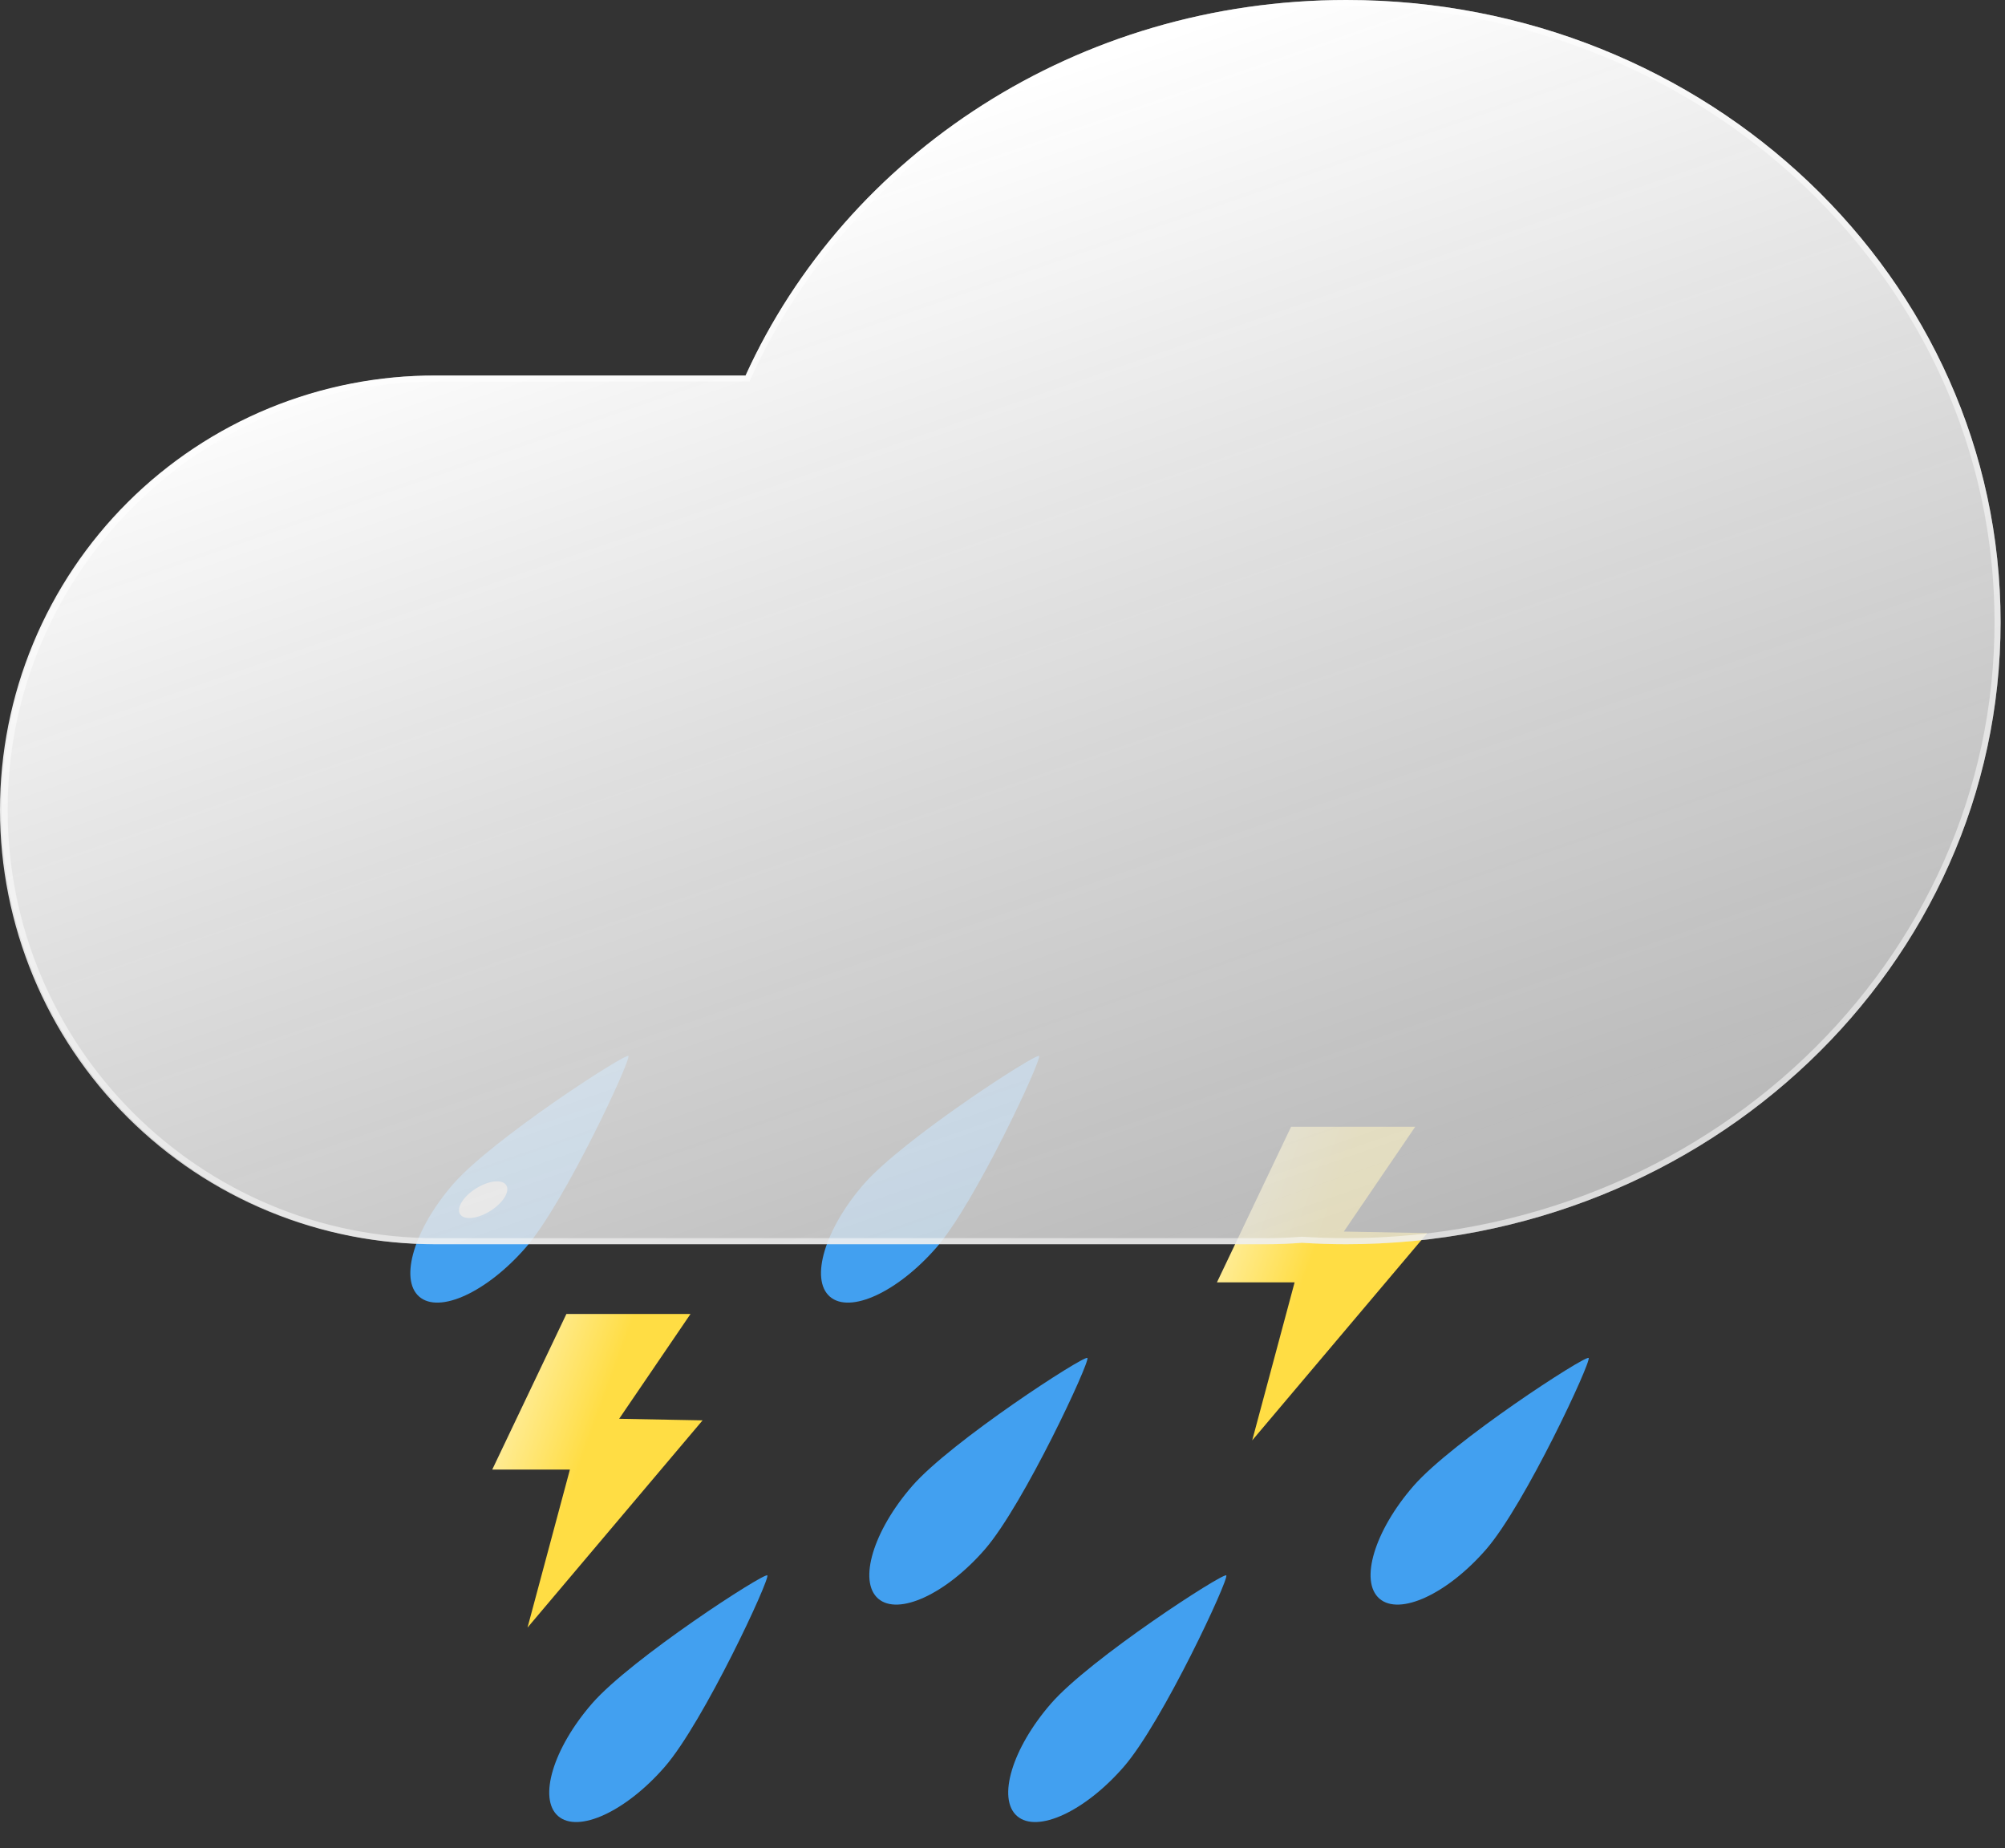 <svg width="332" height="306" viewBox="0 0 332 306" fill="none" xmlns="http://www.w3.org/2000/svg">
    <rect x="0" y="0" width="332" height="306" fill="#333333" stroke="none"/>
    <defs>
        <linearGradient id="paint0_linear_102_1188" x1="95.718" y1="243.519" x2="79.45" y2="237.555" gradientUnits="userSpaceOnUse">
            <stop stop-color="#FFDD44"/>
            <stop offset="1" stop-color="#FFF0AA"/>
        </linearGradient>
        <linearGradient id="paint1_linear_102_1188" x1="215.718" y1="212.519" x2="199.45" y2="206.555" gradientUnits="userSpaceOnUse">
            <stop stop-color="#FFDD44"/>
            <stop offset="1" stop-color="#FFF0AA"/>
        </linearGradient>
        <linearGradient id="paint2_linear_102_1188" x1="134.164" y1="25.956" x2="200.206" y2="217.168" gradientUnits="userSpaceOnUse">
            <stop stop-color="white"/>
            <stop offset="1" stop-color="#DADADA" stop-opacity="0.8"/>
        </linearGradient>
    </defs>
<path d="M104.054 174.835C104.583 175.318 93.514 199.126 87.082 206.526C80.65 213.925 72.741 217.575 69.414 214.683C66.088 211.792 68.601 203.452 75.034 196.052C81.467 188.652 103.526 174.351 104.054 174.835Z" fill="#42A0F0"/>
<path d="M76.179 201.023C76.825 202.057 79.062 201.825 81.175 200.505C83.289 199.184 84.478 197.275 83.832 196.241C83.186 195.207 80.948 195.439 78.835 196.76C76.722 198.08 75.533 199.989 76.179 201.023Z" fill="white"/>
<path d="M172.054 174.835C172.583 175.318 161.514 199.126 155.082 206.526C148.65 213.925 140.741 217.575 137.414 214.683C134.088 211.792 136.601 203.452 143.034 196.052C149.467 188.652 171.526 174.351 172.054 174.835Z" fill="#42A0F0"/>
<path d="M180.054 224.835C180.583 225.318 169.514 249.126 163.082 256.526C156.65 263.925 148.741 267.575 145.414 264.683C142.088 261.792 144.601 253.452 151.034 246.052C157.467 238.652 179.526 224.351 180.054 224.835Z" fill="#42A0F0"/>
<path d="M263.054 224.835C263.583 225.318 252.514 249.126 246.082 256.526C239.65 263.925 231.741 267.575 228.414 264.683C225.088 261.792 227.601 253.452 234.034 246.052C240.467 238.652 262.526 224.351 263.054 224.835Z" fill="#42A0F0"/>
<path d="M203.054 260.835C203.583 261.318 192.514 285.126 186.082 292.526C179.65 299.925 171.741 303.575 168.414 300.683C165.088 297.792 167.601 289.452 174.034 282.052C180.467 274.652 202.526 260.351 203.054 260.835Z" fill="#42A0F0"/>
<path d="M127.054 260.835C127.583 261.318 116.514 285.126 110.082 292.526C103.65 299.925 95.741 303.575 92.414 300.683C89.088 297.792 91.601 289.452 98.034 282.052C104.467 274.652 126.526 260.351 127.054 260.835Z" fill="#42A0F0"/>
<path d="M93.787 217.557H114.337L102.523 234.905L116.336 235.167L87.348 269.481L94.368 243.319H81.508L93.787 217.557Z" fill="url(#paint0_linear_102_1188)"/>
<path d="M213.787 186.557H234.337L222.523 203.905L236.336 204.167L207.348 238.481L214.368 212.319H201.508L213.787 186.557Z" fill="url(#paint1_linear_102_1188)"/>
<path d="M215.562 205.765C213.629 205.92 211.676 205.999 209.705 206H72.181C62.715 206.035 53.335 204.201 44.579 200.603C35.823 197.005 27.864 191.714 21.158 185.032C14.452 178.351 9.13 170.412 5.5 161.669C1.869 152.927 0 143.554 0 134.087C0 124.621 1.869 115.248 5.5 106.506C9.13 97.763 14.452 89.824 21.158 83.143C27.864 76.461 35.823 71.17 44.579 67.572C53.335 63.974 62.715 62.14 72.181 62.175H123.456C140.081 25.6 178.368 0 222.941 0C282.768 0 331.268 46.115 331.268 103C331.268 159.885 282.768 206 222.941 206C220.461 206 218.001 205.922 215.562 205.765Z" fill="url(#paint2_linear_102_1188)"/>
<path d="M222.941 205C230.227 205 237.508 204.302 244.581 202.926C251.475 201.585 258.255 199.584 264.733 196.978C271.094 194.42 277.229 191.254 282.967 187.568C288.65 183.917 293.994 179.725 298.851 175.108C303.706 170.491 308.114 165.411 311.952 160.009C315.826 154.557 319.154 148.729 321.842 142.686C324.579 136.533 326.681 130.094 328.09 123.548C329.535 116.832 330.268 109.918 330.268 103C330.268 96.083 329.535 89.169 328.09 82.453C326.681 75.907 324.579 69.468 321.842 63.315C319.154 57.272 315.826 51.444 311.952 45.991C308.114 40.59 303.706 35.51 298.851 30.893C293.994 26.275 288.65 22.083 282.967 18.432C277.229 14.746 271.094 11.58 264.733 9.022C258.255 6.417 251.475 4.415 244.581 3.074C237.508 1.698 230.227 1 222.941 1C201.57 1 180.931 6.952 163.254 18.213C154.734 23.642 147.077 30.194 140.497 37.688C133.875 45.229 128.448 53.607 124.366 62.589L124.1 63.175H123.456H72.181C62.607 63.175 53.321 65.049 44.579 68.747C40.377 70.524 36.325 72.724 32.534 75.285C28.778 77.822 25.247 80.735 22.038 83.945C18.829 87.154 15.915 90.685 13.378 94.44C10.817 98.231 8.618 102.284 6.84 106.485C3.143 115.227 1.268 124.514 1.268 134.087C1.268 143.661 3.143 152.948 6.84 161.689C8.618 165.891 10.817 169.944 13.378 173.735C15.915 177.49 18.829 181.021 22.038 184.23C25.247 187.439 28.778 190.353 32.534 192.89C36.325 195.451 40.377 197.651 44.579 199.428C53.321 203.125 62.607 205 72.181 205H209.705C211.628 205 213.572 204.922 215.482 204.768L215.554 204.762L215.626 204.767C218.046 204.922 220.507 205 222.941 205ZM222.941 206C220.461 206 218 205.921 215.562 205.765C213.632 205.92 211.676 206 209.705 206H72.181C32.465 206 0.268 173.803 0.268 134.087C0.268 94.371 32.465 62.175 72.181 62.175H123.456C140.081 25.595 178.366 0 222.941 0C282.768 0 331.268 46.115 331.268 103C331.268 159.886 282.768 206 222.941 206Z" fill="white" fill-opacity="0.5"/>
</svg>
